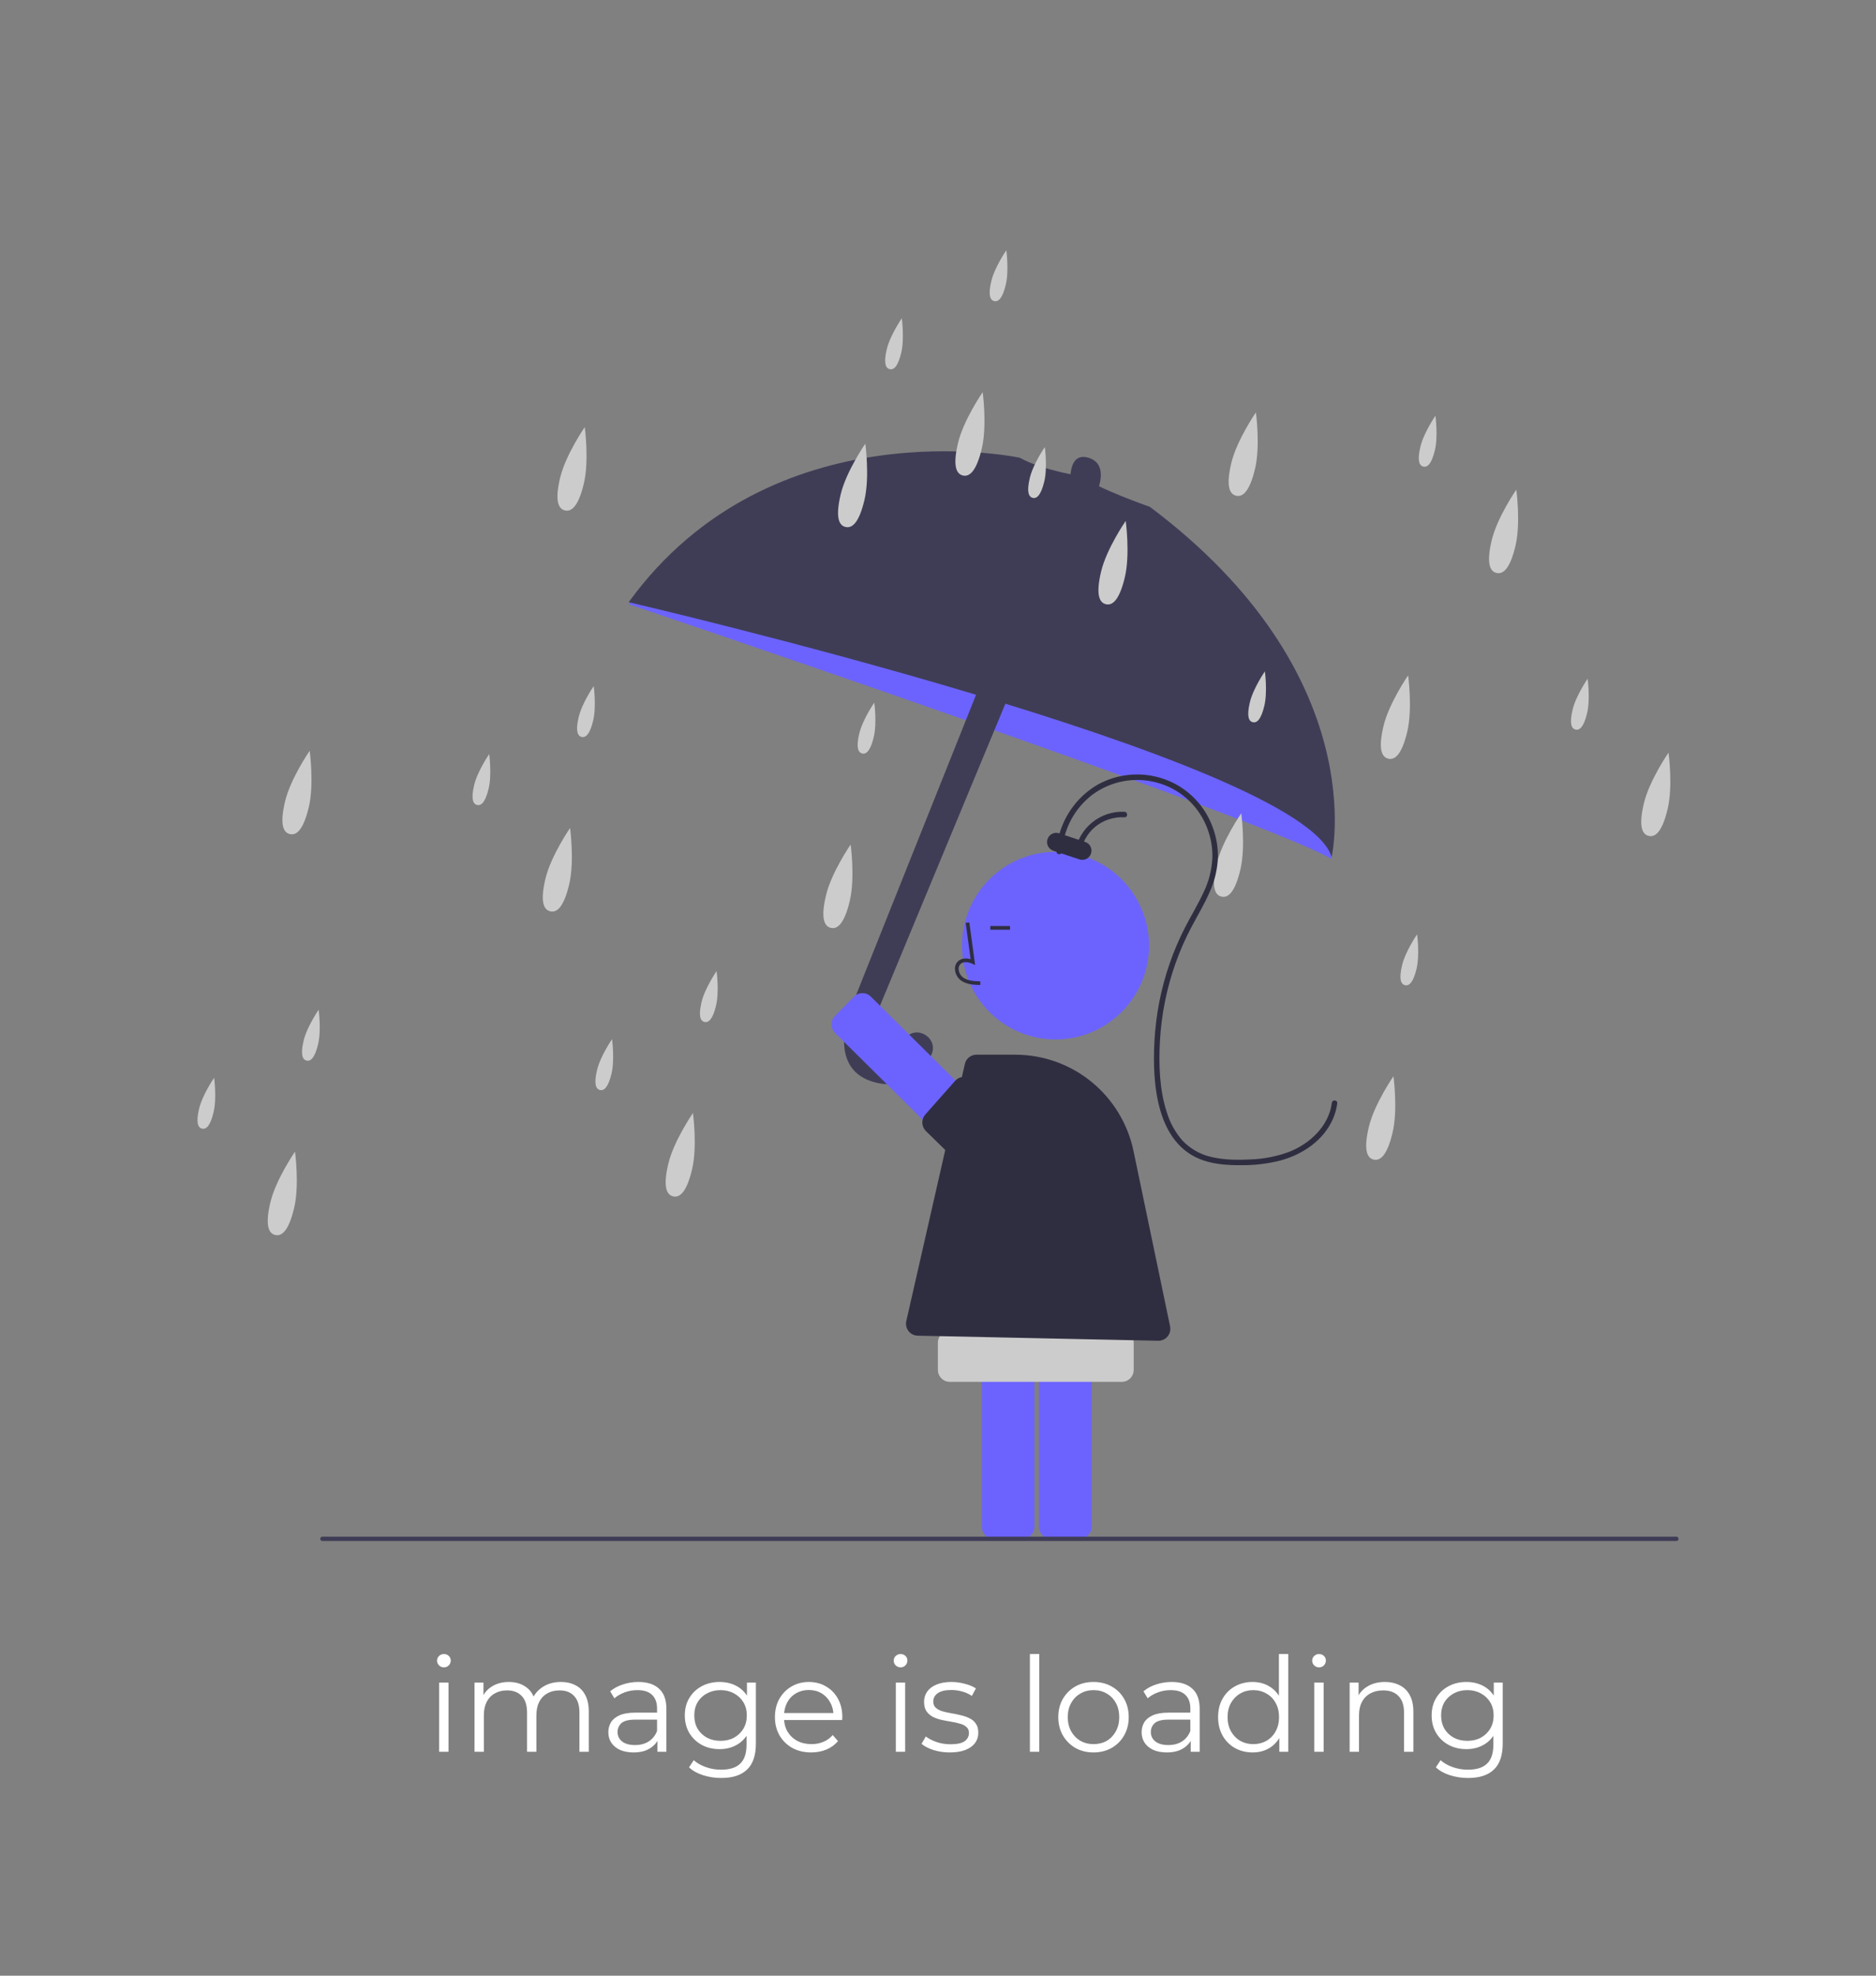 <svg width="285" height="300" viewBox="0 0 285 300" fill="none" xmlns="http://www.w3.org/2000/svg">
<rect x="0" y="0" width="285" height="300" fill="#808080" stroke="none"/>
<g clip-path="url(#clip0_234_49)">
<path d="M163.895 233.721H159.783C159.266 233.721 158.77 233.514 158.405 233.148C158.039 232.782 157.834 232.285 157.833 231.766V197.416C157.834 196.898 158.039 196.401 158.405 196.035C158.77 195.668 159.266 195.462 159.783 195.462H163.895C164.412 195.462 164.908 195.668 165.273 196.035C165.639 196.401 165.845 196.898 165.845 197.416V231.766C165.845 232.285 165.639 232.782 165.273 233.148C164.908 233.514 164.412 233.721 163.895 233.721Z" fill="#6C63FF"/>
<path d="M155.206 233.721H151.094C150.577 233.721 150.081 233.514 149.715 233.148C149.35 232.782 149.144 232.285 149.144 231.766V197.416C149.144 196.898 149.35 196.401 149.715 196.035C150.081 195.668 150.577 195.462 151.094 195.462H155.206C155.723 195.462 156.218 195.668 156.584 196.035C156.949 196.401 157.155 196.898 157.156 197.416V231.766C157.155 232.285 156.949 232.782 156.584 233.148C156.218 233.514 155.723 233.721 155.206 233.721Z" fill="#6C63FF"/>
<path d="M46.911 122.565C46.078 126.059 45.027 126.89 44.031 126.652C43.035 126.414 42.472 125.196 43.304 121.702C44.137 118.208 47.045 114 47.045 114C47.045 114 47.743 119.071 46.911 122.565Z" fill="#CCCCCC"/>
<path d="M44.682 183.439C43.85 186.933 42.798 187.764 41.803 187.526C40.807 187.288 40.243 186.069 41.076 182.576C41.908 179.082 44.817 174.874 44.817 174.874C44.817 174.874 45.515 179.945 44.682 183.439Z" fill="#CCCCCC"/>
<path d="M166.655 74.642C166.655 74.642 168.563 70.596 165.48 69.544C162.397 68.493 162.619 72.73 162.619 72.73L166.369 74.961" fill="#3F3D56"/>
<path d="M101.873 86.546L95.483 91.738C95.483 91.738 191.344 124.03 202.278 130.435L201.198 121.387L192.141 110.33L174.598 99.112L146.278 90.282L115.415 79.157L101.873 86.546Z" fill="#6C63FF"/>
<path d="M150.695 99.458L129.007 153.712C129.007 153.712 125.541 162.696 133.201 164.418C137.806 165.453 140.241 162.653 141.45 160.255C142.742 157.693 139.236 155.441 137.483 157.711C137.455 157.748 137.426 157.785 137.398 157.823C137.355 157.881 132.76 161.455 132.763 156.564C132.774 155.436 133.007 154.322 133.449 153.285L154.763 101.976L150.695 99.458Z" fill="#3F3D56"/>
<path d="M164.454 72.34C164.454 72.34 158.351 71.446 154.919 69.502C154.919 69.502 117.254 61.467 95.507 91.443C95.507 91.443 197.885 115.197 202.301 130.14C202.301 130.14 208.727 102.487 174.688 76.961C174.688 76.961 166.361 74.06 164.454 72.34Z" fill="#3F3D56"/>
<path d="M48.326 158.552C47.819 160.684 47.177 161.191 46.569 161.045C45.962 160.9 45.618 160.157 46.126 158.025C46.634 155.893 48.409 153.325 48.409 153.325C48.409 153.325 48.834 156.42 48.326 158.552Z" fill="#CCCCCC"/>
<path d="M32.447 168.883C31.939 171.015 31.297 171.523 30.689 171.377C30.082 171.232 29.738 170.489 30.246 168.357C30.754 166.225 32.529 163.657 32.529 163.657C32.529 163.657 32.955 166.751 32.447 168.883Z" fill="#CCCCCC"/>
<path d="M149.153 68.114C148.321 71.608 147.269 72.439 146.273 72.201C145.277 71.962 144.714 70.744 145.546 67.251C146.379 63.757 149.288 59.548 149.288 59.548C149.288 59.548 149.985 64.62 149.153 68.114Z" fill="#CCCCCC"/>
<path d="M152.797 43.227C152.289 45.358 151.648 45.866 151.04 45.72C150.432 45.575 150.089 44.832 150.596 42.7C151.104 40.568 152.879 38 152.879 38C152.879 38 153.305 41.095 152.797 43.227Z" fill="#CCCCCC"/>
<path d="M136.917 53.558C136.409 55.69 135.768 56.198 135.16 56.052C134.552 55.907 134.209 55.163 134.717 53.032C135.225 50.9 136.999 48.332 136.999 48.332C136.999 48.332 137.425 51.426 136.917 53.558Z" fill="#CCCCCC"/>
<path d="M105.136 177.575C104.304 181.069 103.253 181.9 102.257 181.662C101.261 181.423 100.697 180.205 101.53 176.712C102.362 173.218 105.271 169.01 105.271 169.01C105.271 169.01 105.969 174.081 105.136 177.575Z" fill="#CCCCCC"/>
<path d="M108.78 152.688C108.272 154.819 107.63 155.327 107.022 155.181C106.415 155.036 106.071 154.293 106.579 152.161C107.087 150.029 108.862 147.461 108.862 147.461C108.862 147.461 109.288 150.556 108.78 152.688Z" fill="#CCCCCC"/>
<path d="M92.901 163.019C92.393 165.151 91.751 165.659 91.143 165.513C90.536 165.368 90.192 164.624 90.7 162.493C91.208 160.361 92.983 157.793 92.983 157.793C92.983 157.793 93.409 160.887 92.901 163.019Z" fill="#CCCCCC"/>
<path d="M88.699 73.419C87.867 76.913 86.815 77.745 85.819 77.506C84.823 77.268 84.26 76.05 85.092 72.556C85.925 69.062 88.834 64.854 88.834 64.854C88.834 64.854 89.531 69.925 88.699 73.419Z" fill="#CCCCCC"/>
<path d="M86.47 134.293C85.638 137.787 84.587 138.619 83.591 138.38C82.595 138.142 82.031 136.924 82.864 133.43C83.696 129.936 86.605 125.728 86.605 125.728C86.605 125.728 87.303 130.799 86.47 134.293Z" fill="#CCCCCC"/>
<path d="M90.115 109.406C89.607 111.538 88.965 112.045 88.357 111.9C87.75 111.754 87.406 111.011 87.914 108.879C88.422 106.747 90.197 104.179 90.197 104.179C90.197 104.179 90.623 107.274 90.115 109.406Z" fill="#CCCCCC"/>
<path d="M74.235 119.737C73.727 121.869 73.085 122.377 72.477 122.231C71.87 122.086 71.526 121.343 72.034 119.211C72.542 117.079 74.317 114.511 74.317 114.511C74.317 114.511 74.743 117.606 74.235 119.737Z" fill="#CCCCCC"/>
<path d="M131.323 75.932C130.491 79.426 129.439 80.258 128.443 80.019C127.447 79.781 126.884 78.563 127.716 75.069C128.549 71.575 131.458 67.367 131.458 67.367C131.458 67.367 132.155 72.439 131.323 75.932Z" fill="#CCCCCC"/>
<path d="M129.094 136.806C128.262 140.3 127.211 141.132 126.215 140.893C125.219 140.655 124.655 139.437 125.488 135.943C126.32 132.449 129.229 128.241 129.229 128.241C129.229 128.241 129.927 133.312 129.094 136.806Z" fill="#CCCCCC"/>
<path d="M132.739 111.919C132.231 114.051 131.589 114.558 130.981 114.413C130.374 114.267 130.03 113.524 130.538 111.392C131.046 109.26 132.821 106.692 132.821 106.692C132.821 106.692 133.246 109.787 132.739 111.919Z" fill="#CCCCCC"/>
<path d="M170.883 87.66C170.05 91.154 168.999 91.986 168.003 91.747C167.007 91.509 166.444 90.291 167.276 86.797C168.108 83.303 171.017 79.095 171.017 79.095C171.017 79.095 171.715 84.166 170.883 87.66Z" fill="#CCCCCC"/>
<path d="M158.647 73.105C158.139 75.237 157.497 75.744 156.889 75.599C156.282 75.453 155.938 74.71 156.446 72.578C156.954 70.446 158.729 67.878 158.729 67.878C158.729 67.878 159.155 70.973 158.647 73.105Z" fill="#CCCCCC"/>
<path d="M190.663 71.185C189.83 74.679 188.779 75.511 187.783 75.272C186.787 75.034 186.224 73.816 187.056 70.322C187.889 66.828 190.797 62.62 190.797 62.62C190.797 62.62 191.495 67.692 190.663 71.185Z" fill="#CCCCCC"/>
<path d="M188.434 132.059C187.602 135.553 186.55 136.385 185.554 136.146C184.559 135.908 183.995 134.69 184.828 131.196C185.66 127.702 188.569 123.494 188.569 123.494C188.569 123.494 189.267 128.565 188.434 132.059Z" fill="#CCCCCC"/>
<path d="M192.077 107.172C191.569 109.304 190.928 109.811 190.32 109.666C189.712 109.52 189.369 108.777 189.877 106.645C190.385 104.513 192.16 101.945 192.16 101.945C192.16 101.945 192.585 105.04 192.077 107.172Z" fill="#CCCCCC"/>
<path d="M230.222 82.913C229.39 86.407 228.338 87.239 227.343 87C226.347 86.762 225.783 85.544 226.616 82.05C227.448 78.556 230.357 74.348 230.357 74.348C230.357 74.348 231.055 79.419 230.222 82.913Z" fill="#CCCCCC"/>
<path d="M217.987 68.358C217.479 70.49 216.837 70.997 216.229 70.852C215.622 70.706 215.278 69.963 215.786 67.831C216.294 65.699 218.069 63.131 218.069 63.131C218.069 63.131 218.495 66.226 217.987 68.358Z" fill="#CCCCCC"/>
<path d="M213.786 111.116C212.953 114.61 211.902 115.442 210.906 115.203C209.91 114.965 209.347 113.747 210.179 110.253C211.012 106.759 213.92 102.551 213.92 102.551C213.92 102.551 214.618 107.622 213.786 111.116Z" fill="#CCCCCC"/>
<path d="M211.557 171.99C210.725 175.484 209.673 176.316 208.677 176.077C207.682 175.839 207.118 174.621 207.951 171.127C208.783 167.633 211.692 163.425 211.692 163.425C211.692 163.425 212.39 168.496 211.557 171.99Z" fill="#CCCCCC"/>
<path d="M215.2 147.103C214.693 149.235 214.051 149.742 213.443 149.597C212.835 149.451 212.492 148.708 213 146.576C213.508 144.444 215.283 141.876 215.283 141.876C215.283 141.876 215.708 144.971 215.2 147.103Z" fill="#CCCCCC"/>
<path d="M253.345 122.844C252.513 126.338 251.461 127.17 250.466 126.931C249.47 126.693 248.906 125.475 249.739 121.981C250.571 118.487 253.48 114.279 253.48 114.279C253.48 114.279 254.178 119.35 253.345 122.844Z" fill="#CCCCCC"/>
<path d="M241.11 108.289C240.602 110.421 239.96 110.928 239.352 110.783C238.745 110.637 238.401 109.894 238.909 107.762C239.417 105.63 241.192 103.062 241.192 103.062C241.192 103.062 241.618 106.157 241.11 108.289Z" fill="#CCCCCC"/>
<path d="M160.352 157.835C168.198 157.835 174.56 151.459 174.56 143.594C174.56 135.729 168.198 129.353 160.352 129.353C152.505 129.353 146.144 135.729 146.144 143.594C146.144 151.459 152.505 157.835 160.352 157.835Z" fill="#6C63FF"/>
<path d="M148.919 149.572C147.998 149.547 146.852 149.514 145.969 148.868C145.706 148.668 145.49 148.412 145.336 148.119C145.182 147.826 145.094 147.503 145.078 147.172C145.062 146.937 145.1 146.702 145.19 146.484C145.28 146.266 145.419 146.073 145.596 145.918C146.057 145.527 146.731 145.435 147.456 145.649L146.705 140.141L147.257 140.065L148.141 146.541L147.68 146.329C147.145 146.083 146.412 145.958 145.956 146.344C145.844 146.445 145.757 146.571 145.701 146.711C145.645 146.851 145.622 147.002 145.635 147.152C145.648 147.399 145.714 147.639 145.829 147.857C145.943 148.075 146.103 148.266 146.298 148.417C146.985 148.92 147.899 148.985 148.935 149.014L148.919 149.572Z" fill="#2F2E41"/>
<path d="M153.446 140.616H150.445V141.175H153.446V140.616Z" fill="#2F2E41"/>
<path d="M161.346 129.311C161.451 127.627 161.915 125.986 162.707 124.498C163.5 123.01 164.602 121.71 165.939 120.686C167.321 119.661 168.915 118.961 170.604 118.638C172.293 118.315 174.033 118.378 175.694 118.822C177.345 119.252 178.876 120.051 180.173 121.161C181.471 122.271 182.5 123.661 183.183 125.227C183.871 126.781 184.214 128.467 184.189 130.167C184.113 132.016 183.655 133.829 182.843 135.492C182.005 137.321 180.949 139.038 180.031 140.826C179.127 142.59 178.347 144.415 177.697 146.287C176.374 150.103 175.594 154.086 175.379 158.12C175.038 164.478 175.645 173.761 182.806 176.201C184.627 176.822 186.592 176.937 188.501 176.932C190.512 176.957 192.518 176.721 194.468 176.232C197.849 175.327 201.059 173.202 202.499 169.901C202.831 169.138 203.054 168.333 203.16 167.508C203.19 167.282 202.947 167.091 202.742 167.089C202.632 167.092 202.528 167.137 202.45 167.215C202.372 167.293 202.327 167.398 202.324 167.508C201.858 171.026 198.934 173.723 195.758 174.936C193.903 175.61 191.954 175.988 189.982 176.056C188.019 176.156 185.98 176.14 184.058 175.688C182.347 175.316 180.79 174.429 179.597 173.146C178.533 171.918 177.739 170.479 177.268 168.923C176.138 165.465 176.019 161.662 176.218 158.058C176.443 154.037 177.24 150.07 178.585 146.276C179.265 144.36 180.085 142.497 181.038 140.703C181.969 138.947 183.003 137.242 183.788 135.412C184.553 133.73 184.974 131.911 185.026 130.064C185.032 128.357 184.693 126.667 184.03 125.095C183.377 123.517 182.4 122.095 181.16 120.923C179.921 119.75 178.449 118.854 176.839 118.293C175.202 117.721 173.463 117.499 171.736 117.641C170.008 117.783 168.328 118.286 166.806 119.116C165.357 119.951 164.088 121.065 163.072 122.394C162.055 123.724 161.312 125.241 160.884 126.86C160.676 127.662 160.551 128.483 160.51 129.311C160.483 129.85 161.319 129.848 161.346 129.311Z" fill="#2F2E41"/>
<path d="M164.124 129.605C164.352 128.051 165.129 126.631 166.313 125.603C167.572 124.545 169.185 124.009 170.825 124.102C171.362 124.129 171.361 123.291 170.825 123.264C169.043 123.183 167.293 123.762 165.909 124.89C164.525 126.019 163.603 127.617 163.318 129.382C163.238 129.91 164.043 130.137 164.124 129.605Z" fill="#2F2E41"/>
<path d="M163.989 130.498L160.021 129.184C159.67 129.068 159.379 128.817 159.213 128.487C159.047 128.156 159.019 127.773 159.135 127.421C159.251 127.069 159.501 126.778 159.831 126.612C160.161 126.445 160.543 126.417 160.894 126.533L164.862 127.846C165.213 127.962 165.504 128.213 165.67 128.544C165.836 128.875 165.864 129.258 165.748 129.61C165.632 129.961 165.382 130.252 165.052 130.419C164.722 130.585 164.34 130.614 163.989 130.498Z" fill="#2F2E41"/>
<path d="M170.42 209.827H144.291C143.811 209.827 143.351 209.635 143.011 209.295C142.672 208.955 142.481 208.493 142.48 208.012V203.891C142.481 203.41 142.672 202.948 143.011 202.608C143.351 202.268 143.811 202.076 144.291 202.076H170.42C170.9 202.076 171.36 202.268 171.7 202.608C172.039 202.948 172.23 203.41 172.231 203.891V208.012C172.23 208.493 172.039 208.955 171.7 209.295C171.36 209.635 170.9 209.827 170.42 209.827Z" fill="#CCCCCC"/>
<path d="M175.987 203.589C175.974 203.589 175.961 203.589 175.948 203.589L139.41 202.818C139.142 202.812 138.877 202.746 138.637 202.626C138.397 202.505 138.186 202.332 138.021 202.12C137.855 201.907 137.739 201.66 137.681 201.397C137.623 201.134 137.623 200.862 137.683 200.599L146.579 161.561C146.669 161.16 146.893 160.801 147.214 160.544C147.535 160.288 147.934 160.149 148.344 160.151H154.3C158.494 160.165 162.557 161.619 165.812 164.27C169.067 166.921 171.318 170.609 172.191 174.721L177.758 201.402C177.814 201.666 177.809 201.94 177.746 202.202C177.682 202.464 177.561 202.709 177.392 202.918C177.222 203.128 177.008 203.297 176.765 203.413C176.522 203.529 176.256 203.589 175.987 203.589Z" fill="#2F2E41"/>
<path d="M152.513 181.504C152.037 181.505 151.579 181.317 151.241 180.981L126.857 156.844C126.688 156.677 126.553 156.477 126.461 156.258C126.368 156.038 126.32 155.802 126.318 155.564C126.317 155.326 126.362 155.089 126.452 154.868C126.542 154.648 126.674 154.447 126.841 154.277L129.73 151.345C130.068 151.002 130.527 150.808 131.007 150.805C131.487 150.802 131.949 150.99 132.291 151.329L156.675 175.466C157.016 175.804 157.209 176.265 157.212 176.746C157.215 177.227 157.028 177.69 156.691 178.033L153.801 180.965C153.633 181.136 153.432 181.272 153.211 181.364C152.99 181.457 152.753 181.504 152.513 181.504Z" fill="#6C63FF"/>
<path d="M151.386 182.235L140.664 171.749C140.329 171.421 140.133 170.978 140.116 170.51C140.1 170.042 140.263 169.585 140.573 169.235L145.086 164.137C145.265 163.935 145.485 163.776 145.732 163.67C145.979 163.564 146.247 163.515 146.515 163.525C146.783 163.535 147.046 163.605 147.285 163.729C147.523 163.853 147.731 164.029 147.893 164.243L159.366 175.963C159.687 176.322 159.854 176.795 159.828 177.277C159.803 177.759 159.588 178.212 159.231 178.536L153.955 182.371C153.596 182.694 153.124 182.861 152.642 182.836C152.16 182.81 151.708 182.594 151.386 182.235Z" fill="#2F2E41"/>
<path d="M254.668 234H48.988C48.944 234 48.901 233.992 48.861 233.975C48.82 233.958 48.784 233.934 48.753 233.903C48.722 233.872 48.697 233.835 48.681 233.795C48.664 233.755 48.655 233.711 48.655 233.668C48.655 233.624 48.664 233.581 48.681 233.54C48.697 233.5 48.722 233.463 48.753 233.432C48.784 233.401 48.82 233.377 48.861 233.36C48.901 233.343 48.944 233.335 48.988 233.335H254.668C254.712 233.335 254.755 233.343 254.796 233.36C254.836 233.377 254.873 233.401 254.903 233.432C254.934 233.463 254.959 233.5 254.976 233.54C254.992 233.581 255.001 233.624 255.001 233.668C255.001 233.711 254.992 233.755 254.976 233.795C254.959 233.835 254.934 233.872 254.903 233.903C254.873 233.934 254.836 233.958 254.796 233.975C254.755 233.992 254.712 234 254.668 234Z" fill="#3F3D56"/>
</g>
<path d="M66.716 266V255.5H68.136V266H66.716ZM67.436 253.18C67.143 253.18 66.896 253.08 66.696 252.88C66.496 252.68 66.396 252.44 66.396 252.16C66.396 251.88 66.496 251.647 66.696 251.46C66.896 251.26 67.143 251.16 67.436 251.16C67.73 251.16 67.976 251.253 68.176 251.44C68.376 251.627 68.476 251.86 68.476 252.14C68.476 252.433 68.376 252.68 68.176 252.88C67.99 253.08 67.743 253.18 67.436 253.18ZM85.207 255.4C86.061 255.4 86.801 255.567 87.427 255.9C88.067 256.22 88.561 256.713 88.907 257.38C89.267 258.047 89.447 258.887 89.447 259.9V266H88.027V260.04C88.027 258.933 87.761 258.1 87.227 257.54C86.707 256.967 85.967 256.68 85.007 256.68C84.287 256.68 83.661 256.833 83.127 257.14C82.607 257.433 82.201 257.867 81.907 258.44C81.627 259 81.487 259.68 81.487 260.48V266H80.067V260.04C80.067 258.933 79.801 258.1 79.267 257.54C78.734 256.967 77.987 256.68 77.027 256.68C76.321 256.68 75.701 256.833 75.167 257.14C74.634 257.433 74.221 257.867 73.927 258.44C73.647 259 73.507 259.68 73.507 260.48V266H72.087V255.5H73.447V258.34L73.227 257.84C73.547 257.08 74.061 256.487 74.767 256.06C75.487 255.62 76.334 255.4 77.307 255.4C78.334 255.4 79.207 255.66 79.927 256.18C80.647 256.687 81.114 257.453 81.327 258.48L80.767 258.26C81.074 257.407 81.614 256.72 82.387 256.2C83.174 255.667 84.114 255.4 85.207 255.4ZM99.878 266V263.68L99.818 263.3V259.42C99.818 258.527 99.565 257.84 99.058 257.36C98.565 256.88 97.825 256.64 96.838 256.64C96.158 256.64 95.512 256.753 94.898 256.98C94.285 257.207 93.765 257.507 93.338 257.88L92.698 256.82C93.232 256.367 93.872 256.02 94.618 255.78C95.365 255.527 96.152 255.4 96.978 255.4C98.338 255.4 99.385 255.74 100.118 256.42C100.865 257.087 101.238 258.107 101.238 259.48V266H99.878ZM96.258 266.1C95.472 266.1 94.785 265.973 94.198 265.72C93.625 265.453 93.185 265.093 92.878 264.64C92.572 264.173 92.418 263.64 92.418 263.04C92.418 262.493 92.545 262 92.798 261.56C93.065 261.107 93.492 260.747 94.078 260.48C94.678 260.2 95.478 260.06 96.478 260.06H100.098V261.12H96.518C95.505 261.12 94.798 261.3 94.398 261.66C94.012 262.02 93.818 262.467 93.818 263C93.818 263.6 94.052 264.08 94.518 264.44C94.985 264.8 95.638 264.98 96.478 264.98C97.278 264.98 97.965 264.8 98.538 264.44C99.125 264.067 99.552 263.533 99.818 262.84L100.138 263.82C99.872 264.513 99.405 265.067 98.738 265.48C98.085 265.893 97.258 266.1 96.258 266.1ZM109.575 269.98C108.615 269.98 107.695 269.84 106.815 269.56C105.935 269.28 105.222 268.88 104.675 268.36L105.395 267.28C105.889 267.72 106.495 268.067 107.215 268.32C107.949 268.587 108.722 268.72 109.535 268.72C110.869 268.72 111.849 268.407 112.475 267.78C113.102 267.167 113.415 266.207 113.415 264.9V262.28L113.615 260.48L113.475 258.68V255.5H114.835V264.72C114.835 266.533 114.389 267.86 113.495 268.7C112.615 269.553 111.309 269.98 109.575 269.98ZM109.315 265.6C108.315 265.6 107.415 265.387 106.615 264.96C105.815 264.52 105.182 263.913 104.715 263.14C104.262 262.367 104.035 261.48 104.035 260.48C104.035 259.48 104.262 258.6 104.715 257.84C105.182 257.067 105.815 256.467 106.615 256.04C107.415 255.613 108.315 255.4 109.315 255.4C110.249 255.4 111.089 255.593 111.835 255.98C112.582 256.367 113.175 256.94 113.615 257.7C114.055 258.46 114.275 259.387 114.275 260.48C114.275 261.573 114.055 262.5 113.615 263.26C113.175 264.02 112.582 264.6 111.835 265C111.089 265.4 110.249 265.6 109.315 265.6ZM109.455 264.34C110.229 264.34 110.915 264.18 111.515 263.86C112.115 263.527 112.589 263.073 112.935 262.5C113.282 261.913 113.455 261.24 113.455 260.48C113.455 259.72 113.282 259.053 112.935 258.48C112.589 257.907 112.115 257.46 111.515 257.14C110.915 256.807 110.229 256.64 109.455 256.64C108.695 256.64 108.009 256.807 107.395 257.14C106.795 257.46 106.322 257.907 105.975 258.48C105.642 259.053 105.475 259.72 105.475 260.48C105.475 261.24 105.642 261.913 105.975 262.5C106.322 263.073 106.795 263.527 107.395 263.86C108.009 264.18 108.695 264.34 109.455 264.34ZM123.247 266.1C122.153 266.1 121.193 265.873 120.367 265.42C119.54 264.953 118.893 264.32 118.427 263.52C117.96 262.707 117.727 261.78 117.727 260.74C117.727 259.7 117.947 258.78 118.387 257.98C118.84 257.18 119.453 256.553 120.227 256.1C121.013 255.633 121.893 255.4 122.867 255.4C123.853 255.4 124.727 255.627 125.487 256.08C126.26 256.52 126.867 257.147 127.307 257.96C127.747 258.76 127.967 259.687 127.967 260.74C127.967 260.807 127.96 260.88 127.947 260.96C127.947 261.027 127.947 261.1 127.947 261.18H118.807V260.12H127.187L126.627 260.54C126.627 259.78 126.46 259.107 126.127 258.52C125.807 257.92 125.367 257.453 124.807 257.12C124.247 256.787 123.6 256.62 122.867 256.62C122.147 256.62 121.5 256.787 120.927 257.12C120.353 257.453 119.907 257.92 119.587 258.52C119.267 259.12 119.107 259.807 119.107 260.58V260.8C119.107 261.6 119.28 262.307 119.627 262.92C119.987 263.52 120.48 263.993 121.107 264.34C121.747 264.673 122.473 264.84 123.287 264.84C123.927 264.84 124.52 264.727 125.067 264.5C125.627 264.273 126.107 263.927 126.507 263.46L127.307 264.38C126.84 264.94 126.253 265.367 125.547 265.66C124.853 265.953 124.087 266.1 123.247 266.1ZM136.091 266V255.5H137.511V266H136.091ZM136.811 253.18C136.518 253.18 136.271 253.08 136.071 252.88C135.871 252.68 135.771 252.44 135.771 252.16C135.771 251.88 135.871 251.647 136.071 251.46C136.271 251.26 136.518 251.16 136.811 251.16C137.105 251.16 137.351 251.253 137.551 251.44C137.751 251.627 137.851 251.86 137.851 252.14C137.851 252.433 137.751 252.68 137.551 252.88C137.365 253.08 137.118 253.18 136.811 253.18ZM144.282 266.1C143.416 266.1 142.596 265.98 141.822 265.74C141.049 265.487 140.442 265.173 140.002 264.8L140.642 263.68C141.069 264 141.616 264.28 142.282 264.52C142.949 264.747 143.649 264.86 144.382 264.86C145.382 264.86 146.102 264.707 146.542 264.4C146.982 264.08 147.202 263.66 147.202 263.14C147.202 262.753 147.076 262.453 146.822 262.24C146.582 262.013 146.262 261.847 145.862 261.74C145.462 261.62 145.016 261.52 144.522 261.44C144.029 261.36 143.536 261.267 143.042 261.16C142.562 261.053 142.122 260.9 141.722 260.7C141.322 260.487 140.996 260.2 140.742 259.84C140.502 259.48 140.382 259 140.382 258.4C140.382 257.827 140.542 257.313 140.862 256.86C141.182 256.407 141.649 256.053 142.262 255.8C142.889 255.533 143.649 255.4 144.542 255.4C145.222 255.4 145.902 255.493 146.582 255.68C147.262 255.853 147.822 256.087 148.262 256.38L147.642 257.52C147.176 257.2 146.676 256.973 146.142 256.84C145.609 256.693 145.076 256.62 144.542 256.62C143.596 256.62 142.896 256.787 142.442 257.12C142.002 257.44 141.782 257.853 141.782 258.36C141.782 258.76 141.902 259.073 142.142 259.3C142.396 259.527 142.722 259.707 143.122 259.84C143.536 259.96 143.982 260.06 144.462 260.14C144.956 260.22 145.442 260.32 145.922 260.44C146.416 260.547 146.862 260.7 147.262 260.9C147.676 261.087 148.002 261.36 148.242 261.72C148.496 262.067 148.622 262.527 148.622 263.1C148.622 263.713 148.449 264.247 148.102 264.7C147.769 265.14 147.276 265.487 146.622 265.74C145.982 265.98 145.202 266.1 144.282 266.1ZM156.462 266V251.16H157.882V266H156.462ZM166.114 266.1C165.1 266.1 164.187 265.873 163.374 265.42C162.574 264.953 161.94 264.32 161.474 263.52C161.007 262.707 160.774 261.78 160.774 260.74C160.774 259.687 161.007 258.76 161.474 257.96C161.94 257.16 162.574 256.533 163.374 256.08C164.174 255.627 165.087 255.4 166.114 255.4C167.154 255.4 168.074 255.627 168.874 256.08C169.687 256.533 170.32 257.16 170.774 257.96C171.24 258.76 171.474 259.687 171.474 260.74C171.474 261.78 171.24 262.707 170.774 263.52C170.32 264.32 169.687 264.953 168.874 265.42C168.06 265.873 167.14 266.1 166.114 266.1ZM166.114 264.84C166.874 264.84 167.547 264.673 168.134 264.34C168.72 263.993 169.18 263.513 169.514 262.9C169.86 262.273 170.034 261.553 170.034 260.74C170.034 259.913 169.86 259.193 169.514 258.58C169.18 257.967 168.72 257.493 168.134 257.16C167.547 256.813 166.88 256.64 166.134 256.64C165.387 256.64 164.72 256.813 164.134 257.16C163.547 257.493 163.08 257.967 162.734 258.58C162.387 259.193 162.214 259.913 162.214 260.74C162.214 261.553 162.387 262.273 162.734 262.9C163.08 263.513 163.547 263.993 164.134 264.34C164.72 264.673 165.38 264.84 166.114 264.84ZM180.894 266V263.68L180.834 263.3V259.42C180.834 258.527 180.581 257.84 180.074 257.36C179.581 256.88 178.841 256.64 177.854 256.64C177.174 256.64 176.527 256.753 175.914 256.98C175.301 257.207 174.781 257.507 174.354 257.88L173.714 256.82C174.247 256.367 174.887 256.02 175.634 255.78C176.381 255.527 177.167 255.4 177.994 255.4C179.354 255.4 180.401 255.74 181.134 256.42C181.881 257.087 182.254 258.107 182.254 259.48V266H180.894ZM177.274 266.1C176.487 266.1 175.801 265.973 175.214 265.72C174.641 265.453 174.201 265.093 173.894 264.64C173.587 264.173 173.434 263.64 173.434 263.04C173.434 262.493 173.561 262 173.814 261.56C174.081 261.107 174.507 260.747 175.094 260.48C175.694 260.2 176.494 260.06 177.494 260.06H181.114V261.12H177.534C176.521 261.12 175.814 261.3 175.414 261.66C175.027 262.02 174.834 262.467 174.834 263C174.834 263.6 175.067 264.08 175.534 264.44C176.001 264.8 176.654 264.98 177.494 264.98C178.294 264.98 178.981 264.8 179.554 264.44C180.141 264.067 180.567 263.533 180.834 262.84L181.154 263.82C180.887 264.513 180.421 265.067 179.754 265.48C179.101 265.893 178.274 266.1 177.274 266.1ZM190.291 266.1C189.291 266.1 188.391 265.873 187.591 265.42C186.804 264.967 186.184 264.34 185.731 263.54C185.278 262.727 185.051 261.793 185.051 260.74C185.051 259.673 185.278 258.74 185.731 257.94C186.184 257.14 186.804 256.52 187.591 256.08C188.391 255.627 189.291 255.4 190.291 255.4C191.211 255.4 192.031 255.607 192.751 256.02C193.484 256.433 194.064 257.04 194.491 257.84C194.931 258.627 195.151 259.593 195.151 260.74C195.151 261.873 194.938 262.84 194.511 263.64C194.084 264.44 193.504 265.053 192.771 265.48C192.051 265.893 191.224 266.1 190.291 266.1ZM190.391 264.84C191.138 264.84 191.804 264.673 192.391 264.34C192.991 263.993 193.458 263.513 193.791 262.9C194.138 262.273 194.311 261.553 194.311 260.74C194.311 259.913 194.138 259.193 193.791 258.58C193.458 257.967 192.991 257.493 192.391 257.16C191.804 256.813 191.138 256.64 190.391 256.64C189.658 256.64 188.998 256.813 188.411 257.16C187.824 257.493 187.358 257.967 187.011 258.58C186.664 259.193 186.491 259.913 186.491 260.74C186.491 261.553 186.664 262.273 187.011 262.9C187.358 263.513 187.824 263.993 188.411 264.34C188.998 264.673 189.658 264.84 190.391 264.84ZM194.351 266V262.84L194.491 260.72L194.291 258.6V251.16H195.711V266H194.351ZM199.666 266V255.5H201.086V266H199.666ZM200.386 253.18C200.092 253.18 199.846 253.08 199.646 252.88C199.446 252.68 199.346 252.44 199.346 252.16C199.346 251.88 199.446 251.647 199.646 251.46C199.846 251.26 200.092 251.16 200.386 251.16C200.679 251.16 200.926 251.253 201.126 251.44C201.326 251.627 201.426 251.86 201.426 252.14C201.426 252.433 201.326 252.68 201.126 252.88C200.939 253.08 200.692 253.18 200.386 253.18ZM210.397 255.4C211.25 255.4 211.997 255.567 212.637 255.9C213.29 256.22 213.797 256.713 214.157 257.38C214.53 258.047 214.717 258.887 214.717 259.9V266H213.297V260.04C213.297 258.933 213.017 258.1 212.457 257.54C211.91 256.967 211.137 256.68 210.137 256.68C209.39 256.68 208.737 256.833 208.177 257.14C207.63 257.433 207.203 257.867 206.897 258.44C206.603 259 206.457 259.68 206.457 260.48V266H205.037V255.5H206.397V258.38L206.177 257.84C206.51 257.08 207.043 256.487 207.777 256.06C208.51 255.62 209.383 255.4 210.397 255.4ZM223.032 269.98C222.072 269.98 221.152 269.84 220.272 269.56C219.392 269.28 218.679 268.88 218.132 268.36L218.852 267.28C219.346 267.72 219.952 268.067 220.672 268.32C221.406 268.587 222.179 268.72 222.992 268.72C224.326 268.72 225.306 268.407 225.932 267.78C226.559 267.167 226.872 266.207 226.872 264.9V262.28L227.072 260.48L226.932 258.68V255.5H228.292V264.72C228.292 266.533 227.846 267.86 226.952 268.7C226.072 269.553 224.766 269.98 223.032 269.98ZM222.772 265.6C221.772 265.6 220.872 265.387 220.072 264.96C219.272 264.52 218.639 263.913 218.172 263.14C217.719 262.367 217.492 261.48 217.492 260.48C217.492 259.48 217.719 258.6 218.172 257.84C218.639 257.067 219.272 256.467 220.072 256.04C220.872 255.613 221.772 255.4 222.772 255.4C223.706 255.4 224.546 255.593 225.292 255.98C226.039 256.367 226.632 256.94 227.072 257.7C227.512 258.46 227.732 259.387 227.732 260.48C227.732 261.573 227.512 262.5 227.072 263.26C226.632 264.02 226.039 264.6 225.292 265C224.546 265.4 223.706 265.6 222.772 265.6ZM222.912 264.34C223.686 264.34 224.372 264.18 224.972 263.86C225.572 263.527 226.046 263.073 226.392 262.5C226.739 261.913 226.912 261.24 226.912 260.48C226.912 259.72 226.739 259.053 226.392 258.48C226.046 257.907 225.572 257.46 224.972 257.14C224.372 256.807 223.686 256.64 222.912 256.64C222.152 256.64 221.466 256.807 220.852 257.14C220.252 257.46 219.779 257.907 219.432 258.48C219.099 259.053 218.932 259.72 218.932 260.48C218.932 261.24 219.099 261.913 219.432 262.5C219.779 263.073 220.252 263.527 220.852 263.86C221.466 264.18 222.152 264.34 222.912 264.34Z" fill="white"/>
<defs>
<clipPath id="clip0_234_49">
<rect width="225" height="196" fill="white" transform="translate(30 38)"/>
</clipPath>
</defs>
</svg>
